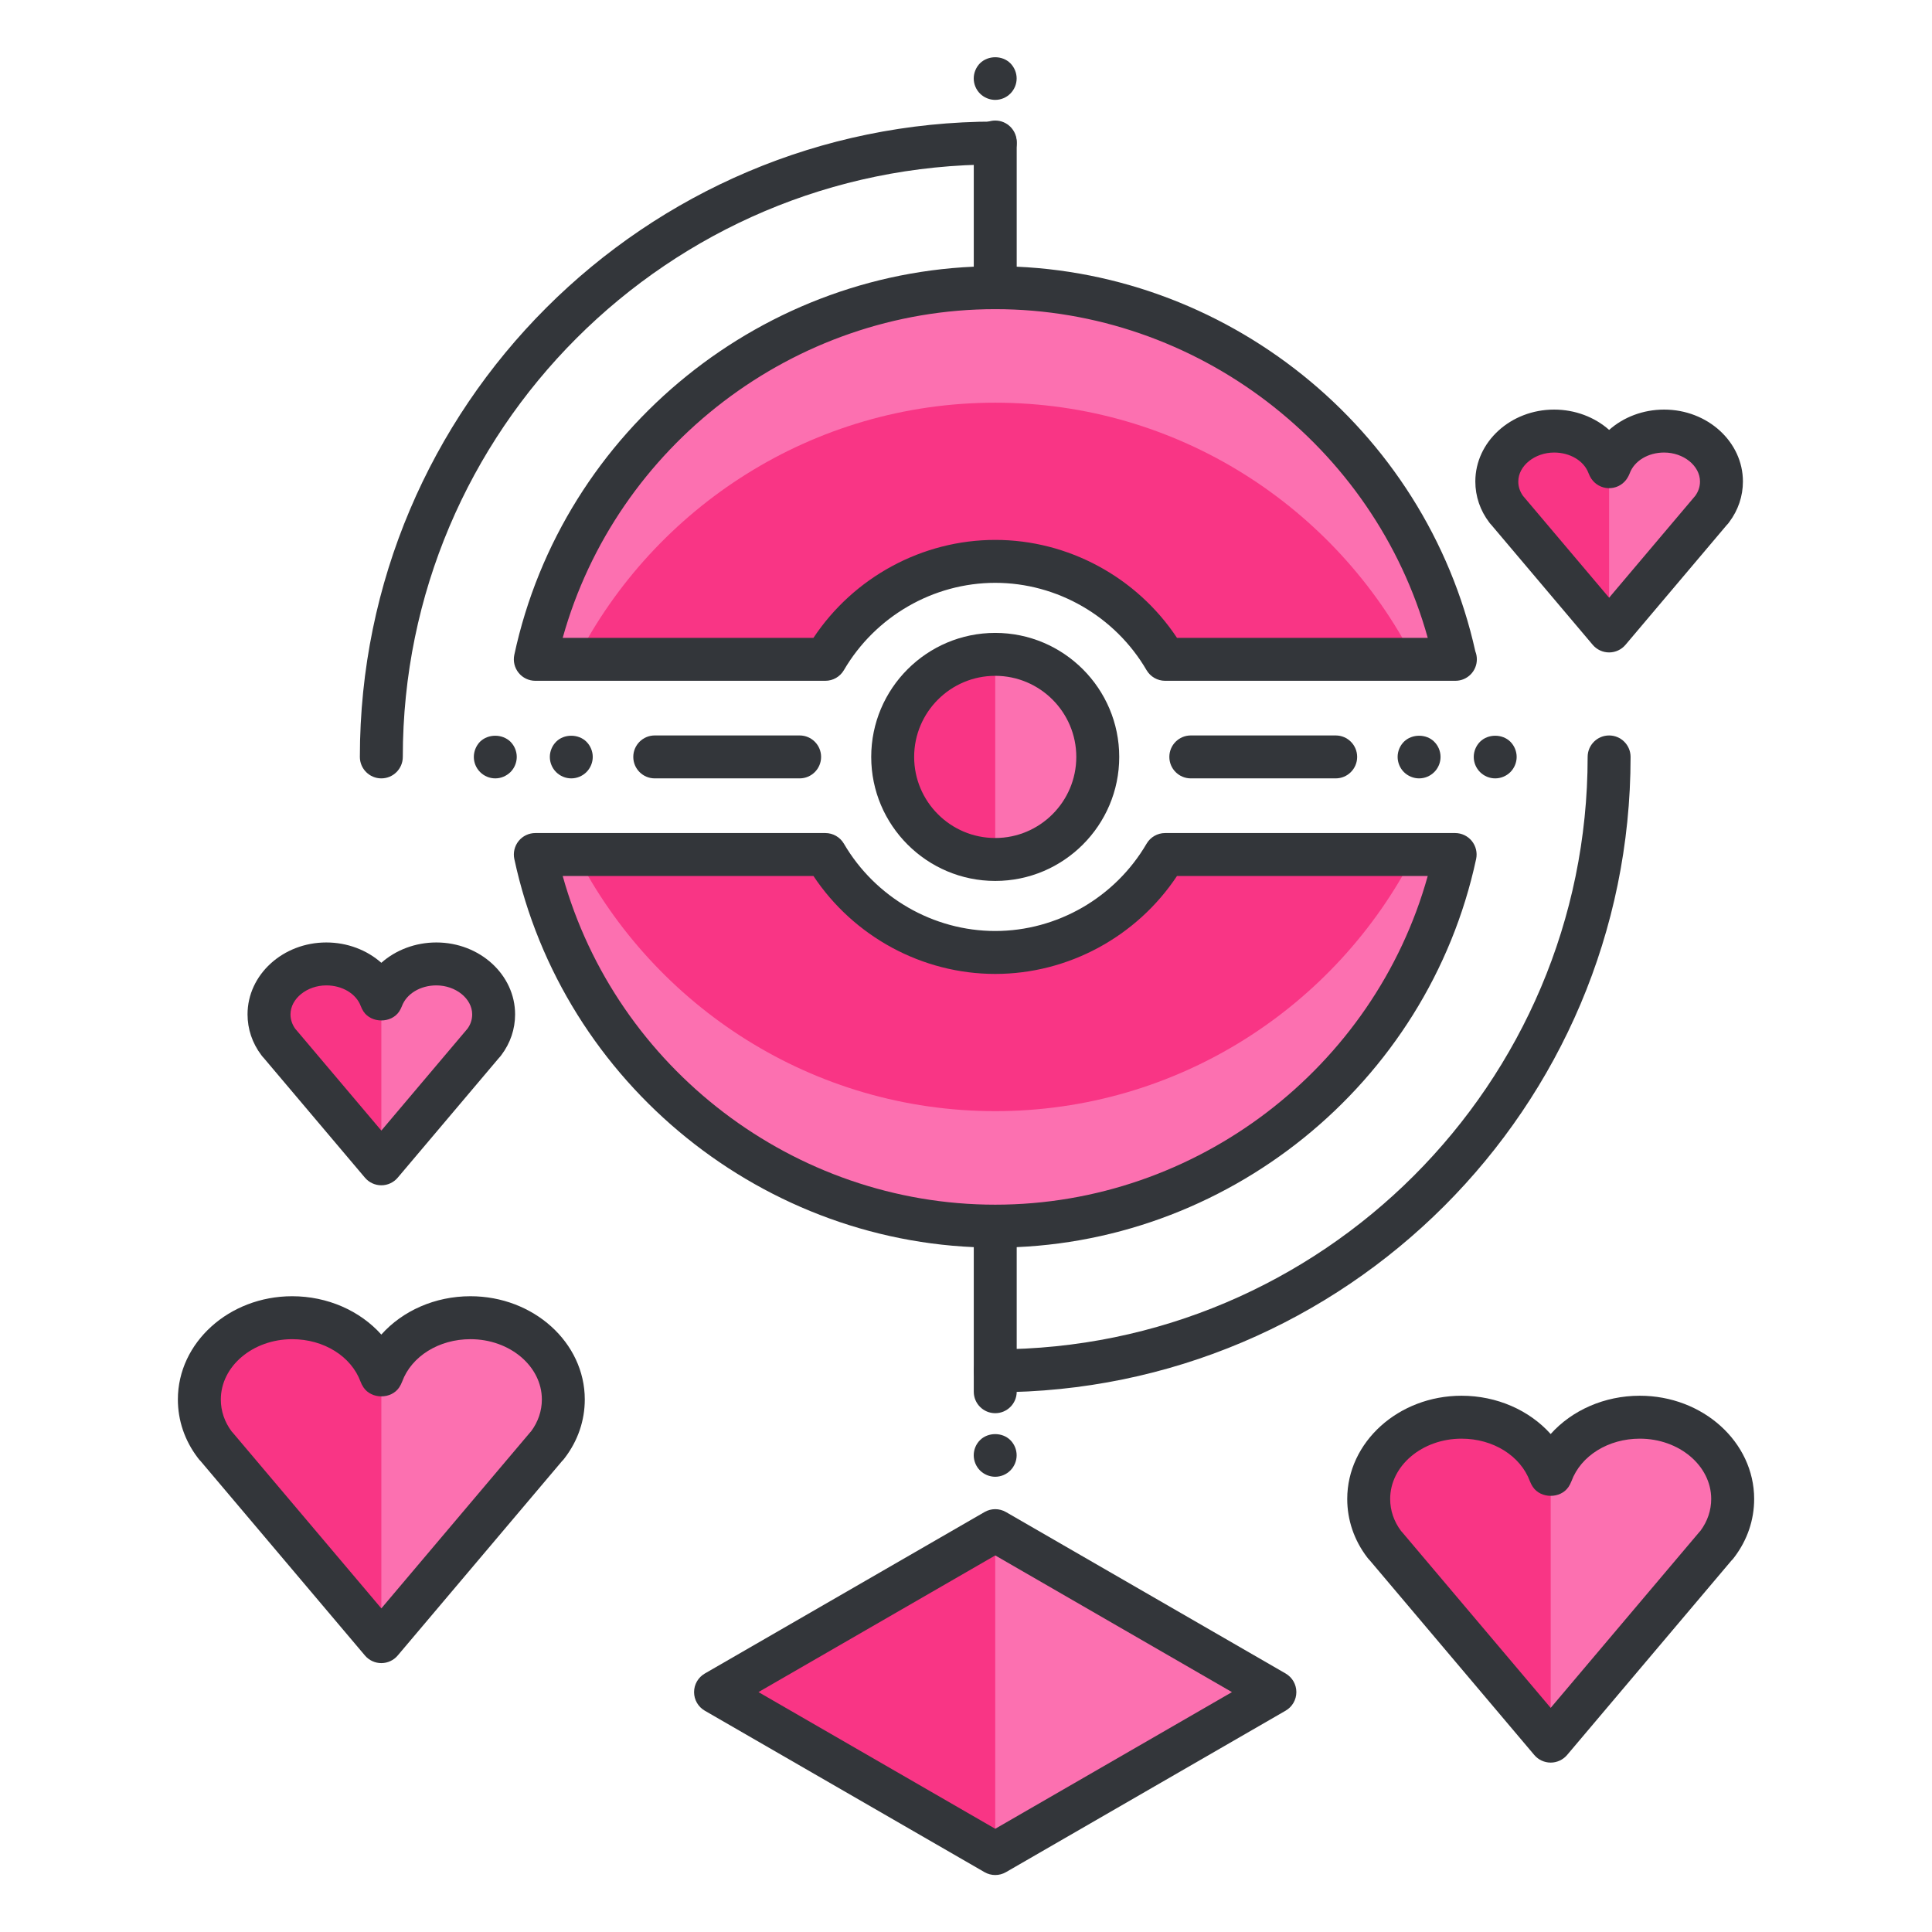 <?xml version="1.0" encoding="utf-8"?>
<!-- Generator: Adobe Illustrator 16.0.0, SVG Export Plug-In . SVG Version: 6.00 Build 0)  -->
<!DOCTYPE svg PUBLIC "-//W3C//DTD SVG 1.1//EN" "http://www.w3.org/Graphics/SVG/1.1/DTD/svg11.dtd">
<svg version="1.1" id="Layer_1" xmlns="http://www.w3.org/2000/svg" xmlns:xlink="http://www.w3.org/1999/xlink" x="0px" y="0px"
	 width="135px" height="135px" viewBox="0 0 135 135" style="enable-background:new 0 0 135 135;" xml:space="preserve">
<style type="text/css">
<![CDATA[
	.st0{fill:#465652;}
	.st1{fill:#AAB9BA;}
	.st2{fill:#47C67B;}
	.st3{fill:#AAC8D1;}
	.st4{fill:none;stroke:#E83834;stroke-width:6;stroke-linecap:round;stroke-linejoin:round;stroke-miterlimit:10;}
	.st5{fill:#7BC67B;}
	.st6{fill:#7BC7FF;}
	.st7{fill:#7C34C1;}
	.st8{fill:#7C8D96;}
	.st9{fill:#AD2707;}
	.st10{fill:#ADB8BC;}
	.st11{fill:#107510;}
	.st12{fill:#7FE5D8;}
	.st13{fill:#AF4AD1;}
	.st14{fill:#E02B7E;}
	.st15{fill:#E04038;}
	.st16{fill:#AFD7DD;}
	.st17{fill:#E0A010;}
	.st18{fill:#E0D5A4;}
	.st19{fill:#12B2B2;}
	.st20{fill:#12D66B;}
	.st21{fill:#E1A9FF;}
	.st22{fill:#1362A8;}
	.st23{fill:#E2378D;}
	.st24{fill:#E29C37;}
	.st25{fill:#E2B90E;}
	.st26{fill:#E2BF91;}
	.st27{fill:#E2CBAA;}
	.st28{fill:#14A594;}
	.st29{fill:#E4E9ED;}
	.st30{fill:#4A5D60;}
	.st31{fill:#E5B076;}
	.st32{fill:#E5B1C4;}
	.st33{fill:#E5E4C3;}
	.st34{fill:#4B6466;}
	.st35{fill:#E6FF2E;}
	.st36{fill:#18AA67;}
	.st37{fill:#E86207;}
	.st38{fill:#E8A113;}
	.st39{fill:#E8B5A6;}
	.st40{fill:#E8E8ED;}
	.st41{fill:#4E5154;}
	.st42{fill:#E9F1F4;}
	.st43{fill:#4F4B48;}
	.st44{fill:#4F74E8;}
	.st45{fill:#808E93;}
	.st46{fill:#80949B;}
	.st47{fill:#80EDAC;}
	.st48{fill:#B122E0;}
	.st49{fill:#B2C4CC;}
	.st50{fill:#83D839;}
	.st51{fill:#B3C6C6;}
	.st52{fill:none;stroke:#33363A;stroke-width:3;stroke-linecap:round;stroke-linejoin:round;stroke-miterlimit:10;}
	.st53{fill:#1A8E1C;}
	.st54{fill:#1A93D6;}
	.st55{fill:#B50B0B;}
	.st56{fill:#1AD88F;}
	.st57{fill:#B5DAF4;}
	.st58{fill:#EA7B1F;}
	.st59{fill:#EA81BD;}
	.st60{fill:#87B8D6;}
	.st61{fill:#87C3F4;}
	.st62{fill:#EAC79D;}
	.st63{fill:#EADF11;}
	.st64{fill:#EAE4C5;}
	.st65{fill:#B78094;}
	.st66{fill:#8844D8;}
	.st67{fill:#EBF4F7;}
	.st68{fill:#893015;}
	.st69{fill:#89410B;}
	.st70{fill:#899BA3;}
	.st71{fill:#EDE3B9;}
	.st72{enable-background:new    ;}
	.st73{fill:#50FF9F;}
	.st74{fill:#EEDCF4;}
	.st75{fill:#EFA37D;}
	.st76{fill:#EFA3CC;}
	.st77{fill:#EFC99A;}
	.st78{fill:#54AF79;}
	.st79{fill:#BA503A;}
	.st80{fill:#BA8663;}
	.st81{fill:#8B4FE0;}
	.st82{fill:#58ED9B;}
	.st83{fill:#BC7DFF;}
	.st84{fill:#8D9AA3;}
	.st85{fill:#BCCAD3;}
	.st86{fill:#8DE4FF;}
	.st87{fill:#20B518;}
	.st88{fill:#BF44F2;}
	.st89{fill:#21CEA1;}
	.st90{fill:#BFDAE0;}
	.st91{fill:#F0FBFC;}
	.st92{fill:#F2D9A7;}
	.st93{fill:#F2EAC9;}
	.st94{fill:#24D1AF;}
	.st95{fill:#25931C;}
	.st96{fill:#F4C4B3;}
	.st97{fill:#F4D3A2;}
	.st98{fill:#F4D647;}
	.st99{fill:#F4D7B8;}
	.st100{fill:#F4EC8E;}
	.st101{fill:#5B524D;}
	.st102{fill:#F77819;}
	.st103{fill:#F79AE1;}
	.st104{fill:#5E707A;}
	.st105{fill:#F93585;}
	.st106{fill:#F95D5D;}
	.st107{fill:#F9C19B;}
	.st108{fill:#F9CB58;}
	.st109{fill:#F9D2B2;}
	.st110{fill:#F9F07D;}
	.st111{fill:#F9F1D2;}
	.st112{fill:#F9F4B7;}
	.st113{fill:#F9F9E4;}
	.st114{fill:#5F1DAA;}
	.st115{fill:#5F9AD6;}
	.st116{fill:#C0C0C4;}
	.st117{fill:#91EA57;}
	.st118{fill:#C12727;}
	.st119{fill:#C191A0;}
	.st120{fill:#923BB7;}
	.st121{fill:#93A0A3;}
	.st122{fill:#93F9EA;}
	.st123{fill:#93FF5A;}
	.st124{fill:#C4833D;}
	.st125{fill:#95A2A5;}
	.st126{fill:#965514;}
	.st127{fill:#96562C;}
	.st128{fill:#2AF42F;}
	.st129{fill:#C5D7DD;}
	.st130{fill:#C68510;}
	.st131{fill:#C6A86D;}
	.st132{fill:#C6BB8D;}
	.st133{fill:#2C9DCE;}
	.st134{fill:#FBFCF2;}
	.st135{fill:#FC70B0;}
	.st136{fill:#FCE6C8;}
	.st137{fill:#FCF7E3;}
	.st138{fill:#C90D6B;}
	.st139{fill:#FDFEFF;}
	.st140{fill:#FDFFDC;}
	.st141{fill:#FF1A1A;}
	.st142{fill:#FF5252;}
	.st143{fill:#FF5B00;}
	.st144{fill:#FF6155;}
	.st145{fill:#FF630D;}
	.st146{fill:#FF6666;}
	.st147{fill:#FF7676;}
	.st148{fill:#FF7900;}
	.st149{fill:#FF860D;}
	.st150{fill:#FF8B00;}
	.st151{fill:#FF8F8F;}
	.st152{fill:#FF900B;}
	.st153{fill:#FF908A;}
	.st154{fill:#FF960B;}
	.st155{fill:#FF9C0D;}
	.st156{fill:#FFA9D4;}
	.st157{fill:#FFAA00;}
	.st158{fill:#FFAD40;}
	.st159{fill:#FFAF10;}
	.st160{fill:#FFB000;}
	.st161{fill:#FFBE08;}
	.st162{fill:#FFBF31;}
	.st163{fill:#FFC200;}
	.st164{fill:#FFCAE8;}
	.st165{fill:#FFCCF5;}
	.st166{fill:#FFD00B;}
	.st167{fill:#FFD039;}
	.st168{fill:#FFD400;}
	.st169{fill:#FFD833;}
	.st170{fill:#FFDB80;}
	.st171{fill:#FFDDD2;}
	.st172{fill:#FFE6D4;}
	.st173{fill:#FFE6EB;}
	.st174{fill:#FFE98D;}
	.st175{fill:#FFECD2;}
	.st176{fill:#FFF1D9;}
	.st177{fill:#FFF24D;}
	.st178{fill:#FFF3C2;}
	.st179{fill:#FFF4C7;}
	.st180{fill:#FFF800;}
	.st181{fill:#FFF80D;}
	.st182{fill:#FFF9DE;}
	.st183{fill:#FFFBD7;}
	.st184{fill:#FFFBEB;}
	.st185{fill:#FFFCC0;}
	.st186{fill:#FFFCDC;}
	.st187{fill:#FFFFFA;}
	.st188{fill:#FFFFFF;}
	.st189{fill:#63797F;}
	.st190{fill:#65E529;}
	.st191{fill:#66310E;}
	.st192{fill:#663C17;}
	.st193{fill:#9A5AE5;}
	.st194{fill:#CA30EF;}
	.st195{fill:#6892FC;}
	.st196{fill:#9CFFC4;}
	.st197{fill:#CC4306;}
	.st198{fill:#CC549E;}
	.st199{fill:#9E3256;}
	.st200{fill:#CDFFBB;}
	.st201{fill:#CE86AF;}
	.st202{fill:#CED9DD;}
	
		.st203{fill:none;stroke:#33363A;stroke-width:3;stroke-linecap:round;stroke-linejoin:round;stroke-miterlimit:10;stroke-dasharray:6;}
	.st204{fill:#CFE1E2;}
	.st205{fill:#33363A;}
	.st206{fill:#34C166;}
	.st207{fill:#364B5B;}
	.st208{fill:#3662CE;}
	.st209{fill:#36C6FF;}
	.st210{fill:#6ADB9A;}
	.st211{fill:#6D5C4D;}
	.st212{fill:#6EBDF9;}
	.st213{fill:#0031FF;}
	.st214{fill:#0062FF;}
	.st215{fill:#0068FF;}
	.st216{fill:#0086FF;}
	.st217{fill:#009BE8;}
	.st218{fill:#00AAFF;}
	.st219{fill:#D271FF;}
	.st220{fill:#D363A9;}
	.st221{fill:#D3964C;}
	.st222{fill:#D3DFE2;}
	.st223{fill:#D3E0E2;}
	.st224{fill:#D3EFF4;}
	.st225{fill:#063B66;}
	.st226{fill:#D60909;}
	.st227{fill:#D61D1D;}
	.st228{fill:#D7F0FF;}
	.st229{fill:#09B285;}
	.st230{fill:#D8D593;}
	.st231{fill:#D8E2EA;}
	.st232{fill:#D8E5EA;}
	.st233{fill:#3E5054;}
	.st234{fill:#D988FF;}
	.st235{fill:#D9E7E8;}
	.st236{fill:#702252;}
	.st237{fill:#70D3E0;}
	.st238{fill:#A02FF2;}
	.st239{fill:#A2F255;}
	.st240{fill:#A35616;}
	.st241{fill:#A3CCCC;}
	.st242{fill:#0A6ADD;}
	.st243{fill:#A5145D;}
	.st244{fill:#A57555;}
	.st245{fill:#77D6FC;}
	.st246{fill:#7815CE;}
	.st247{fill:#A7BBC1;}
	.st248{fill:#DBD279;}
	.st249{fill:#0D5C9E;}
	.st250{fill:#A83C11;}
	.st251{fill:#A8633D;}
	.st252{fill:#A8A3E5;}
	.st253{fill:#DCE6EA;}
	.st254{fill:#DCE7EA;}
	.st255{fill:#A962E8;}
	.st256{fill:#DD2466;}
	.st257{fill:#DDC38A;}
	.st258{fill:#DDD2B1;}
	.st259{fill:#DFE7E8;}
	.st260{fill:#42B1E8;}
	.st261{fill:#436377;}
	.st262{fill:#43B530;}
]]>
</style>
<g>
	<g>
		<g>
			<g>
				<polygon class="st105" points="49.999,118.236 49.999,118.238 69.543,129.519 89.084,118.238 89.084,118.236 69.543,106.955 
									"/>
			</g>
			<g>
				<polyline class="st135" points="69.543,129.519 89.084,118.238 89.084,118.236 69.543,106.955 				"/>
			</g>
			<g>
				<path class="st205" d="M69.543,131.019c-0.259,0-0.518-0.067-0.75-0.201l-19.544-11.281c-0.464-0.268-0.75-0.763-0.75-1.299
					c0-0.536,0.286-1.031,0.75-1.299l19.544-11.283c0.465-0.269,1.035-0.269,1.5,0l19.541,11.281c0.464,0.268,0.75,0.763,0.75,1.299
					c0,0.536-0.286,1.031-0.75,1.299l-19.541,11.283C70.061,130.952,69.802,131.019,69.543,131.019z M52.999,118.236l16.544,9.551
					l16.541-9.549l-16.541-9.551L52.999,118.236z"/>
			</g>
			<g>
				<g>
					<path class="st205" d="M69.543,98.748c-0.828,0-1.5-0.671-1.5-1.5V86.907c0-0.829,0.672-1.5,1.5-1.5s1.5,0.671,1.5,1.5v10.341
						C71.043,98.076,70.371,98.748,69.543,98.748z"/>
				</g>
				<g>
					<path class="st205" d="M69.54,103.19c-0.391,0-0.78-0.16-1.061-0.44c-0.279-0.28-0.439-0.67-0.439-1.06
						c0-0.4,0.16-0.78,0.439-1.06c0.561-0.56,1.561-0.56,2.12,0c0.28,0.28,0.44,0.66,0.44,1.06c0,0.39-0.16,0.78-0.44,1.06
						C70.319,103.03,69.939,103.19,69.54,103.19z"/>
				</g>
			</g>
		</g>
		<g>
			<g>
				<g>
					<g>
						<path class="st135" d="M81.412,59.71c-2.385,4.084-6.807,6.844-11.869,6.844c-5.064,0-9.484-2.76-11.871-6.844H37.405
							c3.181,14.82,16.38,25.968,32.138,25.968c15.756,0,28.955-11.147,32.135-25.968H81.412z"/>
					</g>
					<g>
						<path class="st105" d="M69.543,66.554c-5.064,0-9.484-2.76-11.871-6.844H40.274c5.449,10.633,16.521,17.932,29.269,17.932
							s23.818-7.299,29.266-17.932H81.412C79.027,63.794,74.605,66.554,69.543,66.554z"/>
					</g>
					<g>
						<path class="st205" d="M69.543,87.178c-16.095,0-30.228-11.419-33.604-27.153c-0.095-0.443,0.016-0.905,0.3-1.258
							c0.285-0.353,0.714-0.557,1.167-0.557h20.267c0.533,0,1.026,0.283,1.295,0.743c2.199,3.763,6.252,6.101,10.576,6.101
							c4.325,0,8.377-2.337,10.574-6.1c0.269-0.46,0.762-0.744,1.295-0.744h20.266c0.453,0,0.882,0.205,1.167,0.557
							c0.284,0.353,0.395,0.814,0.3,1.257C99.769,75.759,85.638,87.178,69.543,87.178z M39.319,61.21
							c3.738,13.415,16.16,22.968,30.224,22.968c14.062,0,26.483-9.553,30.221-22.968h-17.52c-2.816,4.243-7.605,6.844-12.701,6.844
							c-5.095,0-9.885-2.602-12.703-6.844H39.319z"/>
					</g>
				</g>
				<g>
					<g>
						<path class="st135" d="M57.672,46.071c2.387-4.085,6.807-6.845,11.871-6.845c5.062,0,9.484,2.76,11.869,6.845h20.266
							c-3.18-14.821-16.379-25.969-32.135-25.969c-15.758,0-28.957,11.147-32.138,25.969H57.672z"/>
					</g>
					<g>
						<path class="st105" d="M69.543,39.226c5.062,0,9.484,2.76,11.869,6.845h17.396c-5.447-10.634-16.518-17.932-29.266-17.932
							s-23.819,7.298-29.269,17.932h17.397C60.059,41.986,64.479,39.226,69.543,39.226z"/>
					</g>
					<g>
						<path class="st205" d="M101.697,47.571c-0.005,0-0.012,0.001-0.02,0H81.412c-0.533,0-1.026-0.283-1.296-0.744
							c-2.196-3.763-6.248-6.101-10.573-6.101c-4.324,0-8.377,2.338-10.576,6.102c-0.269,0.46-0.762,0.743-1.295,0.743H37.405
							c-0.453,0-0.882-0.205-1.167-0.557c-0.284-0.353-0.395-0.814-0.3-1.258c3.377-15.734,17.51-27.154,33.604-27.154
							c16.013,0,30.082,11.304,33.549,26.915c0.068,0.171,0.105,0.358,0.105,0.554C103.197,46.899,102.526,47.571,101.697,47.571z
							 M82.244,44.571h17.521c-3.737-13.416-16.158-22.969-30.222-22.969s-26.485,9.554-30.224,22.969H56.84
							c2.818-4.243,7.607-6.845,12.703-6.845C74.64,37.726,79.429,40.328,82.244,44.571z"/>
					</g>
				</g>
			</g>
			<g>
				<g>
					<circle class="st105" cx="69.542" cy="52.89" r="7.165"/>
				</g>
				<g>
					<path class="st135" d="M69.543,45.724c3.957,0,7.164,3.209,7.164,7.166c0,3.959-3.207,7.166-7.164,7.166"/>
				</g>
				<g>
					<path class="st205" d="M69.543,61.556c-4.778,0-8.666-3.888-8.666-8.666s3.888-8.666,8.666-8.666
						c4.777,0,8.664,3.888,8.664,8.666S74.32,61.556,69.543,61.556z M69.543,47.224c-3.124,0-5.666,2.542-5.666,5.666
						s2.542,5.666,5.666,5.666c3.123,0,5.664-2.542,5.664-5.666S72.666,47.224,69.543,47.224z"/>
				</g>
			</g>
		</g>
		<g>
			<g>
				<path class="st205" d="M69.543,97.287c-0.828,0-1.5-0.671-1.5-1.5s0.672-1.5,1.5-1.5c22.825,0,41.395-18.57,41.395-41.396
					c0-0.829,0.672-1.5,1.5-1.5s1.5,0.671,1.5,1.5C113.938,77.371,94.022,97.287,69.543,97.287z"/>
			</g>
			<g>
				<path class="st205" d="M26.646,54.39c-0.828,0-1.5-0.671-1.5-1.5c0-24.48,19.917-44.396,44.397-44.396
					c0.828,0,1.5,0.671,1.5,1.5s-0.672,1.5-1.5,1.5c-22.826,0-41.397,18.57-41.397,41.396C28.146,53.719,27.474,54.39,26.646,54.39z
					"/>
			</g>
		</g>
		<g>
			<g>
				<g>
					<path class="st205" d="M55.875,54.39H45.751c-0.828,0-1.5-0.671-1.5-1.5s0.672-1.5,1.5-1.5h10.124c0.828,0,1.5,0.671,1.5,1.5
						S56.703,54.39,55.875,54.39z"/>
				</g>
				<g>
					<path class="st205" d="M39.92,54.39c-0.4,0-0.78-0.16-1.061-0.44c-0.279-0.28-0.439-0.66-0.439-1.06
						c0-0.39,0.16-0.78,0.439-1.06c0.551-0.56,1.561-0.56,2.12,0c0.28,0.28,0.44,0.67,0.44,1.06c0,0.39-0.16,0.78-0.44,1.06
						C40.7,54.23,40.31,54.39,39.92,54.39z"/>
				</g>
				<g>
					<path class="st205" d="M34.609,54.39c-0.399,0-0.779-0.16-1.06-0.44c-0.28-0.28-0.44-0.66-0.44-1.06
						c0-0.39,0.16-0.78,0.431-1.06c0.569-0.56,1.56-0.56,2.13,0c0.28,0.28,0.439,0.67,0.439,1.06c0,0.39-0.159,0.78-0.439,1.06
						C35.38,54.23,35,54.39,34.609,54.39z"/>
				</g>
			</g>
			<g>
				<g>
					<path class="st205" d="M93.332,54.39H83.209c-0.828,0-1.5-0.671-1.5-1.5s0.672-1.5,1.5-1.5h10.123c0.828,0,1.5,0.671,1.5,1.5
						S94.16,54.39,93.332,54.39z"/>
				</g>
				<g>
					<path class="st205" d="M99.16,54.39c-0.391,0-0.78-0.16-1.061-0.44c-0.28-0.28-0.439-0.67-0.439-1.06
						c0-0.39,0.159-0.78,0.439-1.06c0.561-0.56,1.57-0.56,2.12,0c0.28,0.28,0.44,0.66,0.44,1.06c0,0.4-0.16,0.78-0.44,1.06
						C99.939,54.23,99.56,54.39,99.16,54.39z"/>
				</g>
				<g>
					<path class="st205" d="M104.479,54.39c-0.399,0-0.779-0.16-1.06-0.44c-0.28-0.28-0.44-0.66-0.44-1.06
						c0-0.39,0.16-0.78,0.44-1.06c0.56-0.56,1.56-0.56,2.12,0c0.279,0.28,0.439,0.67,0.439,1.06c0,0.39-0.16,0.78-0.439,1.06
						C105.26,54.23,104.87,54.39,104.479,54.39z"/>
				</g>
			</g>
		</g>
		<g>
			<g>
				<path class="st205" d="M69.543,21.513c-0.828,0-1.5-0.671-1.5-1.5V9.923c0-0.829,0.672-1.5,1.5-1.5s1.5,0.671,1.5,1.5v10.09
					C71.043,20.842,70.371,21.513,69.543,21.513z"/>
			</g>
			<g>
				<path class="st205" d="M69.54,6.98c-0.391,0-0.78-0.16-1.061-0.44C68.2,6.26,68.04,5.88,68.04,5.48c0-0.39,0.16-0.78,0.439-1.06
					c0.57-0.56,1.561-0.56,2.12,0c0.28,0.28,0.44,0.67,0.44,1.06c0,0.4-0.16,0.78-0.44,1.06C70.319,6.82,69.939,6.98,69.54,6.98z"/>
			</g>
		</g>
	</g>
	<g>
		<g>
			<path class="st135" d="M114.582,99.028c-2.826,0-5.307,1.586-6.178,3.941c-0.014,0.035-0.029,0.066-0.049,0.096
				c-0.02-0.029-0.035-0.061-0.049-0.096c-0.871-2.355-3.352-3.941-6.18-3.941c-3.576,0-6.488,2.564-6.488,5.713
				c0,1.146,0.379,2.253,1.105,3.195c0.006,0.006,0.012,0.017,0.012,0.017c0.023,0.026,0.043,0.043,0.061,0.06l11.539,13.65
				l11.539-13.65c0.018-0.017,0.039-0.033,0.062-0.06c0,0,0.002-0.011,0.01-0.017c0.727-0.942,1.105-2.049,1.105-3.195
				C121.072,101.592,118.16,99.028,114.582,99.028z"/>
		</g>
		<g>
			<path class="st105" d="M108.307,102.969c-0.871-2.355-3.352-3.941-6.18-3.941c-3.576,0-6.488,2.564-6.488,5.713
				c0,1.146,0.379,2.253,1.105,3.195c0.006,0.006,0.012,0.017,0.012,0.017c0.023,0.026,0.043,0.043,0.061,0.06l11.539,13.65v-18.598
				C108.336,103.036,108.32,103.004,108.307,102.969z"/>
		</g>
		<g>
			<path class="st205" d="M108.355,123.163c-0.441,0-0.86-0.194-1.146-0.532L95.713,109.03c-0.031-0.032-0.063-0.064-0.078-0.081
				c-0.035-0.04-0.067-0.081-0.099-0.123c-0.914-1.197-1.397-2.609-1.397-4.085c0-3.977,3.584-7.213,7.988-7.213
				c2.473,0,4.74,1.017,6.227,2.676c1.482-1.656,3.752-2.676,6.229-2.676c4.406,0,7.99,3.236,7.99,7.213
				c0,1.463-0.475,2.863-1.374,4.054c-0.036,0.054-0.076,0.105-0.12,0.154c-0.021,0.024-0.056,0.06-0.091,0.094l-11.486,13.588
				C109.216,122.968,108.797,123.163,108.355,123.163z M97.899,106.977c0.023,0.022,0.034,0.033,0.062,0.067l10.394,12.295
				l10.394-12.295c0.023-0.027,0.047-0.054,0.072-0.079c0.491-0.661,0.751-1.429,0.751-2.224c0-2.323-2.238-4.213-4.99-4.213
				c-2.198,0-4.116,1.19-4.771,2.962c-0.063,0.162-0.128,0.288-0.208,0.407c-0.557,0.835-1.939,0.835-2.496,0
				c-0.08-0.12-0.145-0.246-0.199-0.384c-0.663-1.794-2.582-2.985-4.781-2.985c-2.751,0-4.988,1.89-4.988,4.213
				C97.139,105.542,97.401,106.313,97.899,106.977z"/>
		</g>
	</g>
	<g>
		<g>
			<path class="st135" d="M32.872,92.077c-2.826,0-5.307,1.586-6.179,3.942c-0.013,0.034-0.028,0.065-0.048,0.095
				c-0.02-0.029-0.036-0.061-0.049-0.095c-0.871-2.356-3.353-3.942-6.181-3.942c-3.575,0-6.487,2.564-6.487,5.713
				c0,1.146,0.379,2.253,1.105,3.195c0.006,0.006,0.011,0.017,0.011,0.017c0.023,0.026,0.043,0.043,0.061,0.06l11.54,13.65
				l11.539-13.65c0.018-0.017,0.038-0.033,0.062-0.06c0,0,0.003-0.011,0.011-0.017c0.727-0.942,1.105-2.049,1.105-3.195
				C39.362,94.641,36.45,92.077,32.872,92.077z"/>
		</g>
		<g>
			<path class="st105" d="M26.597,96.019c-0.871-2.356-3.353-3.942-6.181-3.942c-3.575,0-6.487,2.564-6.487,5.713
				c0,1.146,0.379,2.253,1.105,3.195c0.006,0.006,0.011,0.017,0.011,0.017c0.023,0.026,0.043,0.043,0.061,0.06l11.54,13.65V96.114
				C26.626,96.084,26.609,96.053,26.597,96.019z"/>
		</g>
		<g>
			<path class="st205" d="M26.646,116.211c-0.441,0-0.86-0.194-1.146-0.532l-11.498-13.601c-0.031-0.032-0.063-0.064-0.078-0.081
				c-0.04-0.045-0.077-0.092-0.11-0.141c-0.906-1.194-1.385-2.599-1.385-4.068c0-3.977,3.583-7.213,7.987-7.213
				c2.475,0,4.742,1.018,6.229,2.679c1.486-1.662,3.753-2.679,6.227-2.679c4.406,0,7.99,3.236,7.99,7.213
				c0,1.469-0.479,2.875-1.385,4.068c-0.033,0.049-0.07,0.096-0.11,0.141c-0.02,0.022-0.053,0.057-0.086,0.089l-11.49,13.592
				C27.506,116.017,27.087,116.211,26.646,116.211z M16.191,100.029c0.021,0.02,0.032,0.031,0.06,0.063l10.395,12.295l10.394-12.295
				c0.023-0.027,0.047-0.054,0.072-0.079c0.491-0.661,0.751-1.429,0.751-2.224c0-2.323-2.238-4.213-4.99-4.213
				c-2.198,0-4.116,1.191-4.771,2.963c-0.055,0.145-0.123,0.281-0.207,0.406c-0.557,0.835-1.939,0.835-2.496,0
				c-0.085-0.127-0.154-0.263-0.207-0.404c-0.655-1.774-2.574-2.965-4.774-2.965c-2.75,0-4.987,1.89-4.987,4.213
				C15.429,98.591,15.692,99.365,16.191,100.029z"/>
		</g>
	</g>
	<g>
		<g>
			<path class="st135" d="M30.489,67.354c-1.744,0-3.275,0.979-3.814,2.433c-0.008,0.021-0.018,0.041-0.029,0.059
				c-0.012-0.018-0.021-0.037-0.029-0.059c-0.538-1.454-2.07-2.433-3.814-2.433c-2.207,0-4.004,1.583-4.004,3.525
				c0,0.708,0.234,1.391,0.682,1.972c0.004,0.004,0.007,0.011,0.007,0.011c0.015,0.017,0.026,0.026,0.038,0.037l7.121,8.424
				l7.121-8.424c0.012-0.011,0.023-0.021,0.038-0.037c0,0,0.003-0.007,0.007-0.011c0.448-0.581,0.682-1.264,0.682-1.972
				C34.493,68.937,32.696,67.354,30.489,67.354z"/>
		</g>
		<g>
			<path class="st105" d="M26.616,69.787c-0.538-1.454-2.07-2.433-3.814-2.433c-2.207,0-4.004,1.583-4.004,3.525
				c0,0.708,0.234,1.391,0.682,1.972c0.004,0.004,0.007,0.011,0.007,0.011c0.015,0.017,0.026,0.026,0.038,0.037l7.121,8.424V69.845
				C26.634,69.828,26.624,69.808,26.616,69.787z"/>
		</g>
		<g>
			<path class="st205" d="M26.646,82.823c-0.441,0-0.86-0.194-1.146-0.532l-7.079-8.374c-0.023-0.023-0.045-0.046-0.06-0.062
				c-0.036-0.042-0.07-0.085-0.102-0.13c-0.63-0.835-0.962-1.818-0.962-2.845c0-2.771,2.469-5.025,5.504-5.025
				c1.472,0,2.839,0.53,3.845,1.421c1.007-0.892,2.373-1.421,3.843-1.421c3.035,0,5.504,2.254,5.504,5.025
				c0,1.029-0.332,2.012-0.962,2.846C35,73.77,34.966,73.813,34.93,73.854c-0.017,0.018-0.038,0.041-0.062,0.065l-7.077,8.372
				C27.506,82.628,27.087,82.823,26.646,82.823z M20.632,71.888c0.014,0.015,0.026,0.029,0.038,0.043L26.646,79l5.976-7.069
				c0.013-0.016,0.026-0.03,0.04-0.045c0.221-0.305,0.332-0.643,0.332-1.006c0-1.098-1.146-2.025-2.504-2.025
				c-1.118,0-2.086,0.584-2.408,1.454c-0.04,0.109-0.123,0.272-0.188,0.369c-0.557,0.835-1.939,0.835-2.496,0
				c-0.066-0.1-0.15-0.265-0.19-0.378c-0.319-0.861-1.287-1.445-2.405-1.445c-1.357,0-2.504,0.928-2.504,2.025
				C20.298,71.237,20.413,71.584,20.632,71.888z"/>
		</g>
	</g>
	<g>
		<g>
			<path class="st135" d="M116.281,30.121c-1.744,0-3.275,0.979-3.812,2.433c-0.008,0.021-0.018,0.041-0.031,0.059
				c-0.012-0.018-0.021-0.037-0.029-0.059c-0.537-1.454-2.068-2.433-3.814-2.433c-2.207,0-4.004,1.583-4.004,3.525
				c0,0.708,0.234,1.391,0.682,1.972c0.006,0.004,0.008,0.011,0.008,0.011c0.014,0.017,0.027,0.026,0.037,0.037l7.121,8.424
				l7.121-8.424c0.012-0.011,0.025-0.021,0.039-0.037c0,0,0.002-0.007,0.006-0.011c0.449-0.581,0.684-1.264,0.684-1.972
				C120.287,31.704,118.49,30.121,116.281,30.121z"/>
		</g>
		<g>
			<path class="st105" d="M112.408,32.553c-0.537-1.454-2.068-2.433-3.814-2.433c-2.207,0-4.004,1.583-4.004,3.525
				c0,0.708,0.234,1.391,0.682,1.972c0.006,0.004,0.008,0.011,0.008,0.011c0.014,0.017,0.027,0.026,0.037,0.037l7.121,8.424V32.612
				C112.426,32.594,112.416,32.575,112.408,32.553z"/>
		</g>
		<g>
			<path class="st205" d="M112.438,45.589c-0.441,0-0.86-0.194-1.146-0.532l-7.082-8.378c-0.033-0.034-0.064-0.069-0.089-0.098
				c-0.018-0.022-0.035-0.044-0.052-0.067c-0.641-0.84-0.979-1.832-0.979-2.869c0-2.771,2.469-5.025,5.504-5.025
				c1.473,0,2.84,0.53,3.846,1.42c1.005-0.892,2.371-1.42,3.842-1.42c3.036,0,5.506,2.254,5.506,5.025
				c0,1.022-0.329,1.999-0.952,2.83c-0.024,0.037-0.051,0.072-0.079,0.106c-0.027,0.033-0.063,0.072-0.101,0.109l-7.072,8.366
				C113.298,45.395,112.879,45.589,112.438,45.589z M106.423,34.653c0.001,0.001,0.003,0.002,0.004,0.004l6.011,7.109l5.976-7.069
				c0.013-0.016,0.026-0.031,0.04-0.046c0.222-0.305,0.334-0.643,0.334-1.005c0-1.098-1.147-2.025-2.506-2.025
				c-1.118,0-2.085,0.583-2.405,1.452c-0.054,0.145-0.16,0.339-0.255,0.46c-0.295,0.381-0.744,0.591-1.238,0.578
				c-0.482-0.018-0.926-0.266-1.193-0.667c-0.066-0.1-0.15-0.266-0.191-0.378c-0.317-0.861-1.285-1.445-2.404-1.445
				c-1.357,0-2.504,0.928-2.504,2.025C106.09,34.003,106.205,34.35,106.423,34.653z"/>
		</g>
	</g>
</g>
</svg>
